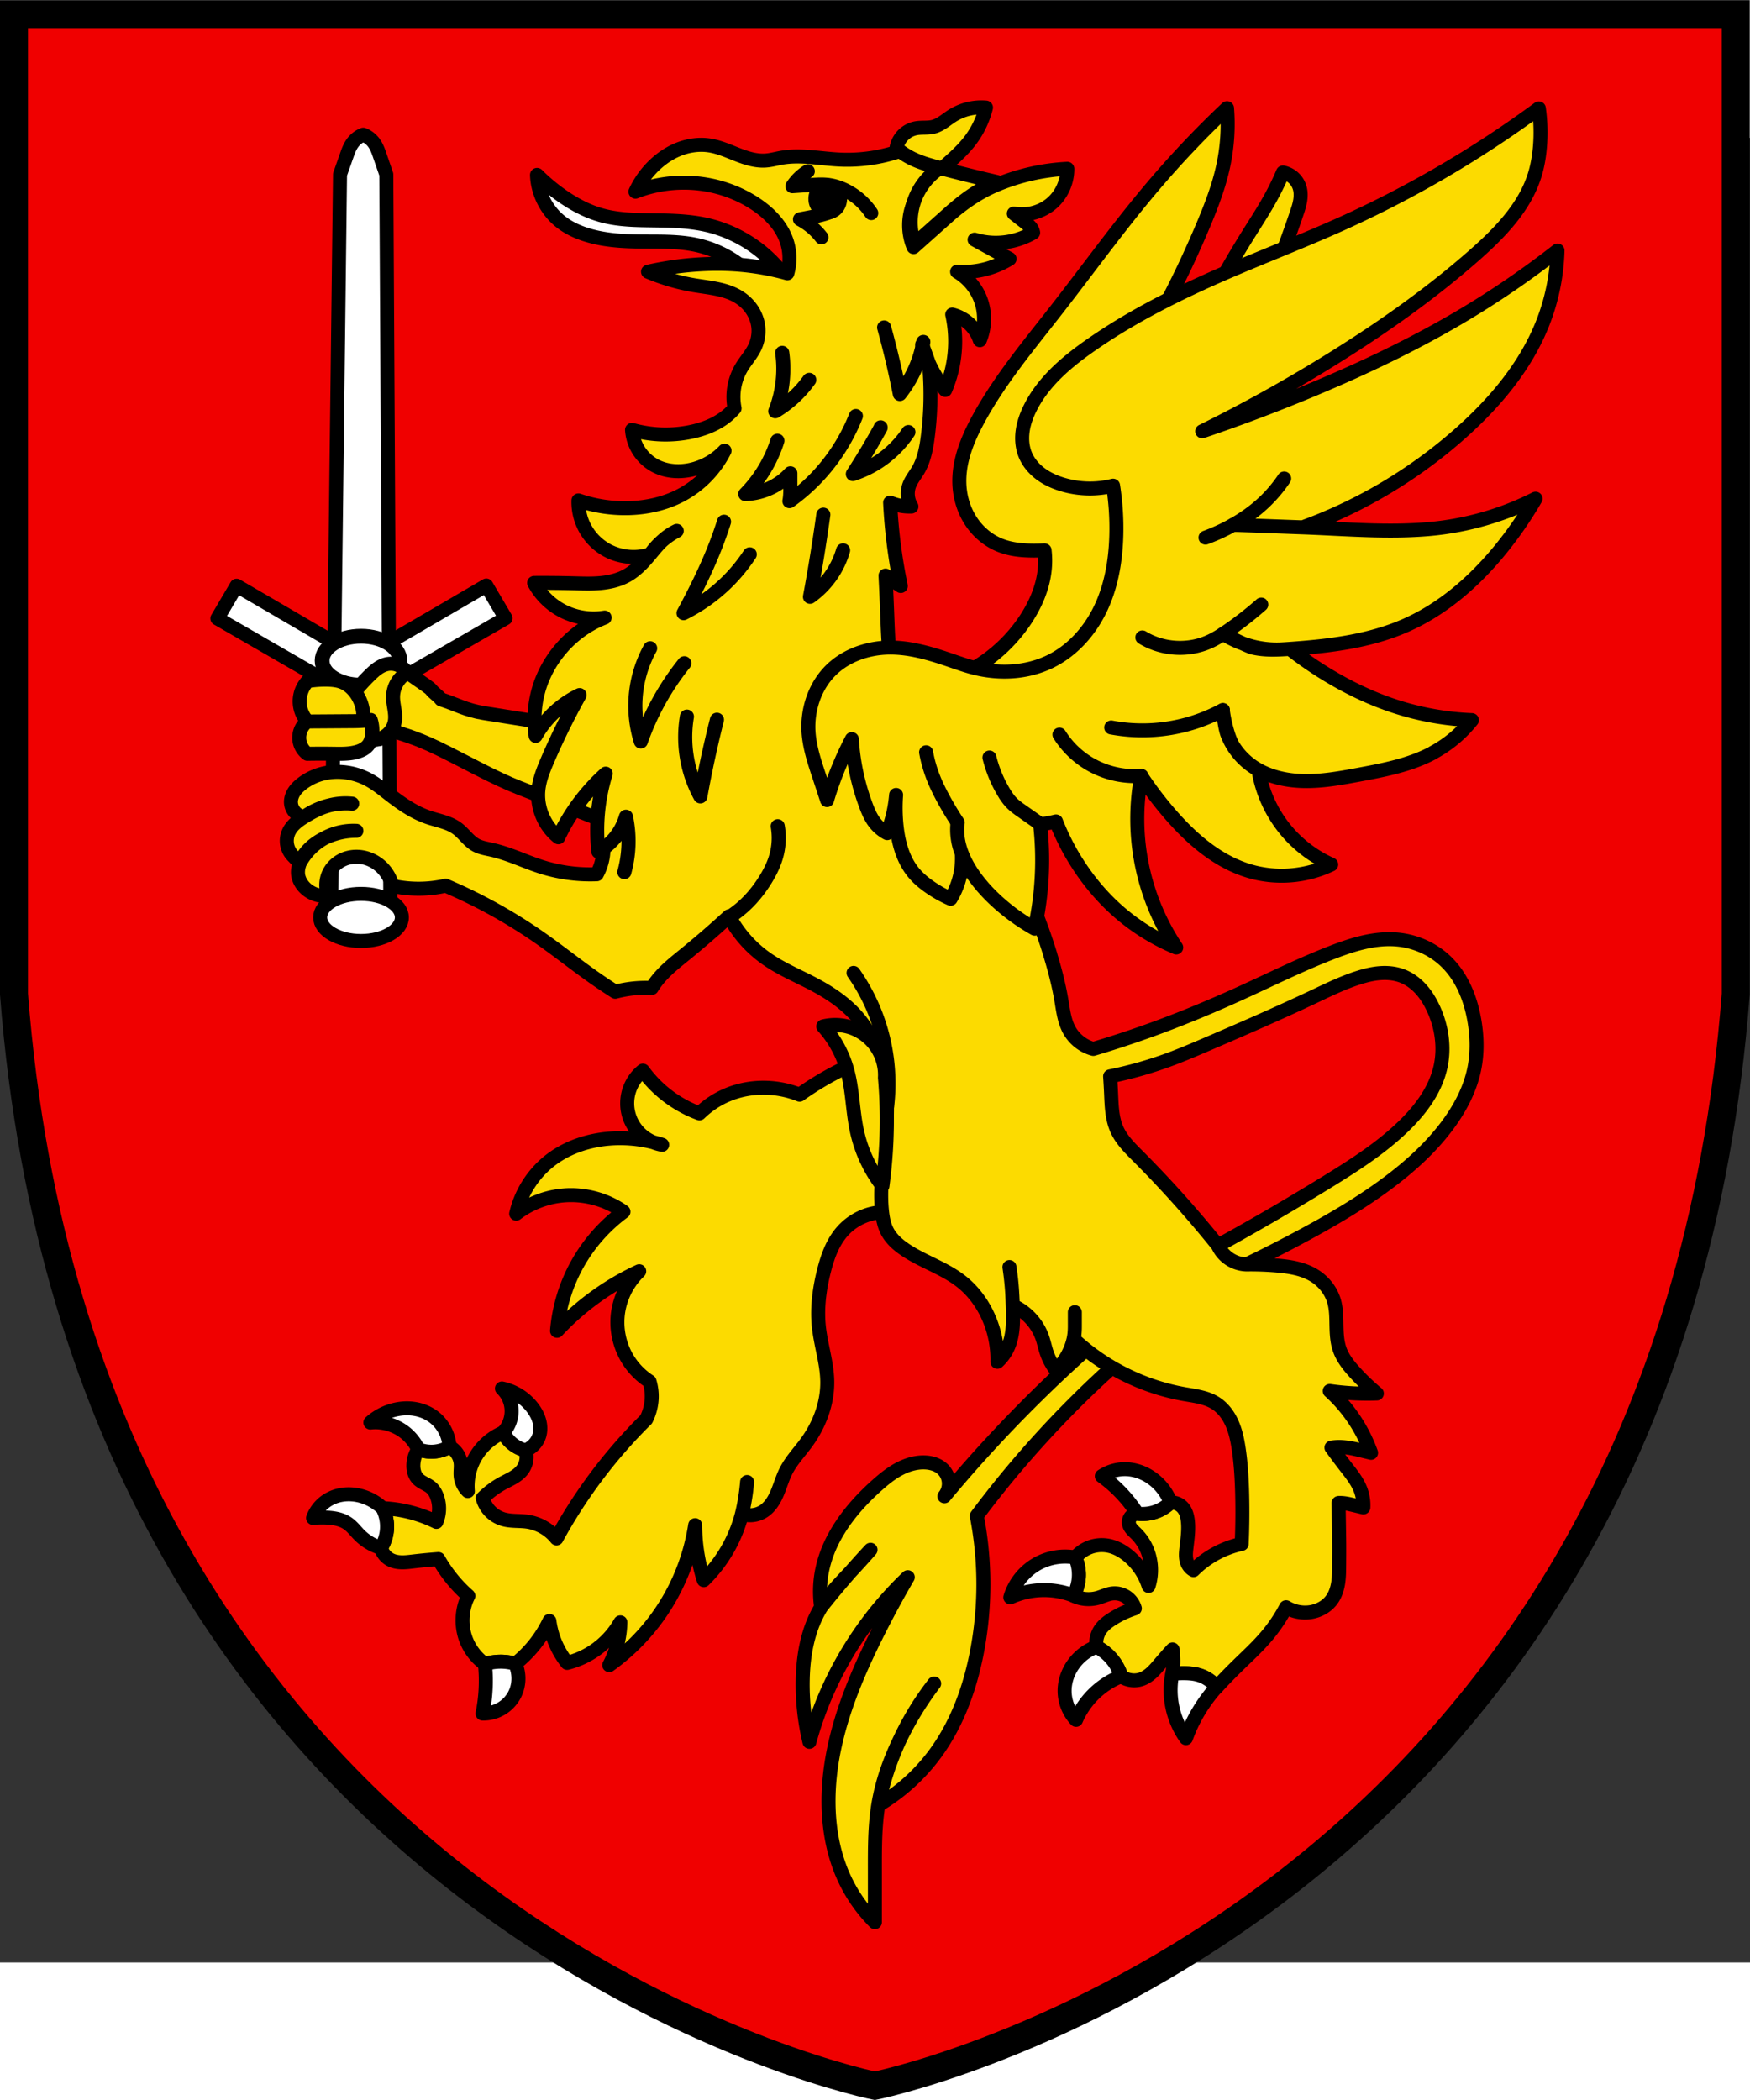 <svg xmlns="http://www.w3.org/2000/svg" xml:space="preserve" width="500" height="600.1" viewBox="-2.5 -2.5 501.7 523.1"><rect x="-2.5" y="-2.5" width="501.7" height="523.1" fill="#333333" stroke="none"/><g stroke="#000"><path fill="#f00000" stroke-width="8.027" d="M1.513-37.97v280.9c20.07 260.9 236.8 311 246.8 313 10.03-2.007 226.8-52.17 246.8-313v-280.9z"/><g stroke-linecap="round" stroke-linejoin="round"><g fill="#fff" transform="translate(0 -2.007)"><g stroke-width="4.014"><path d="M109.4 218.4 108.253 10l-1.963-5.698c-.415-1.204-.875-2.413-1.64-3.43s-1.817-1.826-3.011-2.267A6.848 6.848 0 0 0 98.642.883c-.766 1.016-1.232 2.22-1.655 3.42L94.982 10l-2.506 208.4m.888-74.14-28.02-16.35-5.522 9.374 33.39 19.28"/><path d="m108.9 144.2 28.02-16.35 5.522 9.374-33.39 19.28"/><ellipse cx="101" cy="223" rx="11.71" ry="6.752"/></g><ellipse cx="101" cy="149.4" stroke-width="4.242" rx="11.15" ry="7.022"/></g><g stroke-width="4.014"><g fill="#fcdb00"><path d="M111.8 148.7c1.568 1.792 8.642 6.062 9.311 6.993.669.93 2.16 1.862 2.828 2.793 4.059 1.3 7.302 3.14 12.18 3.9 4.873.76 13.6 2.205 14.62 2.28 1.02.076 5.325-6.256 6.345-6.18l7.268-6.548 11.57 21.71-7.103 18.98-22.43-8.783c-7.478-2.927-15.42-7.486-23.12-11.23s-10.8-4.073-15.01-5.837"/><path d="M103.89 170a6.357 6.357 0 0 0 4.426-1.266 6.358 6.358 0 0 0 2.377-3.943c.205-1.205.054-2.44-.135-3.647-.19-1.208-.419-2.42-.37-3.642a8.09 8.09 0 0 1 1.161-3.85 8.09 8.09 0 0 1 2.878-2.808 5.52 5.52 0 0 0-2.42-2.107 5.52 5.52 0 0 0-3.185-.391c-.971.171-1.882.604-2.7 1.156-.818.551-1.549 1.221-2.257 1.908a53.804 53.804 0 0 0-4.47 4.904"/><path d="M101.6 164.6a11.38 11.38 0 0 0-2.392-8.312c-.878-1.096-1.977-2.035-3.258-2.61-1.454-.653-3.079-.817-4.672-.847a30.48 30.48 0 0 0-5.56.406 8.573 8.573 0 0 0-2.294 5.26 8.602 8.602 0 0 0 2.206 6.295"/><path d="M93.025 174.07c2.372.035 4.793.1 7.058-.607 1.058-.33 2.09-.845 2.823-1.676.845-.958 1.218-2.254 1.323-3.528a10.101 10.101 0 0 0-.441-3.88c-1.719.275-3.464.34-5.204.352l-12.966.088c-.81.6-1.456 1.415-1.857 2.339s-.552 1.953-.437 2.953a5.84 5.84 0 0 0 2.293 3.97c2.47-.044 4.94-.047 7.408-.011z"/></g><path fill="none" d="M103.9 170a7.992 7.992 0 0 0 3.392-.398 8.004 8.004 0 0 0 3.347-2.233"/><path fill="#fcdb00" d="M240.2 263.9a89.11 89.11 0 0 0-13.46 7.911 28.18 28.18 0 0 0-8.856-1.957c-3.996-.222-8.048.425-11.75 1.957a25.64 25.64 0 0 0-8.11 5.364 35.07 35.07 0 0 1-11.03-6.57 35.01 35.01 0 0 1-5.193-5.703 12.13 12.13 0 0 0-3.697 5.076 12.13 12.13 0 0 0-.644 6.246 12.15 12.15 0 0 0 3.34 6.563 12.15 12.15 0 0 0 6.534 3.396 39.18 39.18 0 0 0-14.19-1.844c-6.361.349-12.72 2.331-17.78 6.207-4.932 3.781-8.489 9.32-9.875 15.38a26.14 26.14 0 0 1 13.4-5.22c6.09-.555 12.36 1.127 17.35 4.656a47.47 47.47 0 0 0-12.7 14.11 47.51 47.51 0 0 0-6.349 20.03 75.92 75.92 0 0 1 11.43-10.02 75.86 75.86 0 0 1 12.13-7.054c-3.605 3.455-5.864 8.28-6.207 13.26-.319 4.624 1.008 9.347 3.7 13.12a20.16 20.16 0 0 0 5.47 5.22c.503 1.65.71 3.391.607 5.114a14.61 14.61 0 0 1-1.563 5.749 146.5 146.5 0 0 0-25.71 34.14 13.17 13.17 0 0 0-8.323-4.797c-2.297-.335-4.684-.059-6.913-.705a8.656 8.656 0 0 1-3.762-2.253 8.656 8.656 0 0 1-2.164-3.813 24.78 24.78 0 0 1 5.644-4.233c1.034-.565 2.108-1.057 3.12-1.662s1.97-1.336 2.664-2.288c1.135-1.558 1.461-3.675.846-5.502a9.75 9.75 0 0 1-3.242-1.482 9.771 9.771 0 0 1-3.13-3.66 16.88 16.88 0 0 0-8.655 8.31 16.79 16.79 0 0 0-1.516 8.51 7.005 7.005 0 0 1-2.068-4.445c-.09-1.23.146-2.47 0-3.693-.228-1.916-1.454-3.685-3.167-4.572a10.24 10.24 0 0 1-4.572 1.407 10.23 10.23 0 0 1-4.396-.704 8.736 8.736 0 0 0-1.407 4.6 6.687 6.687 0 0 0 .274 2.091c.21.674.556 1.311 1.045 1.82.538.56 1.227.948 1.91 1.316.685.367 1.384.729 1.958 1.251.68.618 1.153 1.434 1.495 2.286a9.864 9.864 0 0 1-.088 7.474 38.46 38.46 0 0 0-15.38-3.918 11.64 11.64 0 0 1 1.098 7.182 11.58 11.58 0 0 1-1.596 4.19 5.423 5.423 0 0 0 2.693 3.392c.976.512 2.09.71 3.192.737 1.1.027 2.199-.11 3.293-.238 2.422-.283 4.85-.516 7.282-.698a40.86 40.86 0 0 0 8.58 10.57c-2.09 4.109-2.204 9.17-.3 13.37a15.51 15.51 0 0 0 5.087 6.185 14.86 14.86 0 0 1 8.68-.1 34.9 34.9 0 0 0 9.776-12.27c.318 2.41.997 4.772 2.006 6.983a24.57 24.57 0 0 0 3.081 5.037 24.48 24.48 0 0 0 7.083-3.042 24.54 24.54 0 0 0 8.18-8.58 27.35 27.35 0 0 1-3.192 12.27 60.84 60.84 0 0 0 14.19-14.28 60.97 60.97 0 0 0 10.44-25.85 52.46 52.46 0 0 0 2.466 15.76 40.89 40.89 0 0 0 10.94-18.98c.368-1.44.657-2.9.894-4.367.256-1.586.451-3.182.586-4.783a58.01 58.01 0 0 1-1.48 9.15 7.254 7.254 0 0 0 6.11-.713c1.907-1.198 3.14-3.226 4.02-5.3.88-2.073 1.48-4.266 2.497-6.276 1.528-3.02 3.925-5.495 5.917-8.232 3.682-5.057 6.013-11.21 5.923-17.47-.078-5.334-1.872-10.49-2.42-15.8-.544-5.289.162-10.64 1.452-15.8 1.031-4.123 2.502-8.27 5.321-11.45 2.864-3.232 7.052-5.252 11.36-5.483"/><path fill="#fff" d="M144.9 372.3a9.749 9.749 0 0 0 3.243 1.482 6.656 6.656 0 0 0 3.972-4.24c.413-1.367.366-2.851-.015-4.227-.38-1.376-1.085-2.65-1.95-3.784a14.87 14.87 0 0 0-8.751-5.493c1.212 1.16 2.09 2.666 2.5 4.294s.351 3.369-.166 4.965a9.015 9.015 0 0 1-1.963 3.342 9.772 9.772 0 0 0 3.13 3.66zm-34.45-10.1c1.94-.493 3.98-.619 5.955-.294 1.975.324 3.882 1.104 5.475 2.316 2.638 2.009 4.325 5.217 4.484 8.529a10.24 10.24 0 0 1-4.572 1.406 10.23 10.23 0 0 1-4.396-.703 13.58 13.58 0 0 0-2.902-4.003c-2.846-2.705-6.91-4.076-10.81-3.646a16.17 16.17 0 0 1 6.77-3.605zm-2.15 35.35a11.58 11.58 0 0 1-1.596 4.19 14.57 14.57 0 0 1-6.085-3.62c-1.13-1.126-2.086-2.447-3.392-3.363-1.694-1.189-3.82-1.582-5.886-1.696a25.78 25.78 0 0 0-4.09.1 10.27 10.27 0 0 1 3.691-4.8c1.392-.981 3.025-1.603 4.71-1.856 1.683-.253 3.414-.14 5.066.271a14.39 14.39 0 0 1 6.485 3.591 11.64 11.64 0 0 1 1.097 7.183zm36.71 46.29c-.865 1.657-2.203 3.064-3.816 4.01s-3.493 1.43-5.362 1.377a46.97 46.97 0 0 0 .699-14.17 14.86 14.86 0 0 1 8.679-.1c1.295 2.78 1.219 6.16-.2 8.879z"/><g fill="#fcdb00"><path d="M354.8 320.5a298 298 0 0 0-52.78 43.3 297.8 297.8 0 0 0-24.49 28.76 102.7 102.7 0 0 1-.033 39.41c-2.001 10.16-5.619 20.12-11.7 28.5a55.26 55.26 0 0 1-16.52 15.04 83.92 83.92 0 0 1 6.308-19.06 83.91 83.91 0 0 1 9.722-15.83 94.91 94.91 0 0 0-9.722 15.83c-2.937 6.041-5.239 12.43-6.308 19.06-1.035 6.418-.957 12.96-.957 19.46v14.07a43.72 43.72 0 0 1-8.087-11.16c-5.94-11.73-6.278-25.66-3.598-38.53 2.415-11.6 7.125-22.6 12.44-33.19a296.4 296.4 0 0 1 8.668-16.02 102.8 102.8 0 0 0-23.75 34.37 102.4 102.4 0 0 0-4.437 12.83 70.13 70.13 0 0 1-1.92-17.99c.168-7.18 1.515-14.51 5.278-20.63 2.295-3.73 5.401-6.88 8.396-10.08a246 246 0 0 0 5.757-6.362 266 266 0 0 0-14.15 16.44 30.58 30.58 0 0 1 .12-9.715c1.738-9.988 8.34-18.5 15.91-25.24 1.944-1.733 3.982-3.39 6.278-4.617 2.297-1.228 4.88-2.013 7.483-1.901 1.843.079 3.73.649 5.06 1.927a5.815 5.815 0 0 1 1.755 3.79 5.815 5.815 0 0 1-1.272 3.98 396.2 396.2 0 0 1 26.48-28.79 396.2 396.2 0 0 1 51.93-43.08"/><path fill="#fff" stroke-width="4.041" d="M209.4 33.82a31.74 31.74 0 0 0-12.18-5.588c-5.296-1.165-10.78-.951-16.2-1.01-5.147-.057-10.35-.376-15.27-1.897-2.722-.842-5.354-2.062-7.583-3.838-4.018-3.202-6.533-8.216-6.699-13.35a53.5 53.5 0 0 0 6.952 5.854c3.585 2.532 7.518 4.633 11.75 5.775 4.835 1.302 9.908 1.322 14.91 1.39 5 .067 10.04.195 14.92 1.293 7.948 1.788 15.28 6.204 20.58 12.39"/><path d="M298.6 231.7c1.314 4.304 2.446 8.67 3.194 13.11.496 2.94.85 5.992 2.313 8.591a11.24 11.24 0 0 0 6.83 5.287 300.9 300.9 0 0 0 17.86-5.923c8.391-3.077 16.64-6.528 24.78-10.24 8.59-3.914 17.06-8.118 25.87-11.52 6.073-2.344 12.52-4.326 18.99-3.641 5.202.55 10.22 2.882 13.91 6.58 4.438 4.44 6.825 10.59 7.865 16.78.743 4.426.854 8.986 0 13.39-1.178 6.07-4.157 11.68-7.865 16.63-4.717 6.296-10.62 11.63-16.92 16.34-7.771 5.807-16.18 10.72-24.72 15.3a409.6 409.6 0 0 1-15.89 8.094 9.35 9.35 0 0 1-6.293-2.74 9.268 9.268 0 0 1-1.85-2.692 745.8 745.8 0 0 0 31.53-18.37c7.677-4.729 15.33-9.644 21.79-15.93 4.798-4.67 8.995-10.28 10.46-16.82 1.264-5.633.379-11.65-2.06-16.88-.928-1.988-2.08-3.885-3.557-5.508-1.475-1.623-3.284-2.968-5.333-3.752-2.031-.777-4.25-.986-6.418-.818-2.168.167-4.293.702-6.361 1.374-4.344 1.41-8.464 3.42-12.59 5.37-10.02 4.733-20.19 9.145-30.37 13.52-3.727 1.6-7.459 3.198-11.27 4.594a114.5 114.5 0 0 1-16.74 4.726c.112 1.656.205 3.314.279 4.973.155 3.521.248 7.157 1.71 10.36 1.33 2.92 3.68 5.229 5.947 7.5a321.2 321.2 0 0 1 22.98 25.66 9.27 9.27 0 0 0 1.85 2.692 9.35 9.35 0 0 0 6.294 2.74c2.873-.04 5.749.061 8.613.3 3.8.316 7.708.922 10.94 2.949 2.664 1.671 4.74 4.304 5.604 7.328.493 1.726.595 3.538.64 5.332.07 2.88.015 5.834.986 8.546.885 2.471 2.565 4.572 4.333 6.511a64.62 64.62 0 0 0 6.29 6.029 75.5 75.5 0 0 1-13.51-.72 44.05 44.05 0 0 1 11.85 17.73l-3.892-.935c-2.444-.587-4.981-.977-7.46-.563a205.3 205.3 0 0 0 4.273 5.706c1.522 1.961 3.102 3.932 4.017 6.24.654 1.65.948 3.441.855 5.214l-3.59-.855c-1.15-.274-2.325-.483-3.505-.427l.158 10.16c.038 2.47.018 4.941 0 7.412-.013 1.772-.006 3.552-.276 5.304-.27 1.75-.834 3.489-1.888 4.913-1.423 1.922-3.685 3.147-6.05 3.506a10.59 10.59 0 0 1-7.011-1.403 45.46 45.46 0 0 1-5.398 8.069c-2.636 3.15-5.684 5.925-8.618 8.8a166.1 166.1 0 0 0-5.867 6.05 10.3 10.3 0 0 0-5.283-3.504c-1.254-.347-2.563-.452-3.865-.468a29.14 29.14 0 0 0-3.572.175 23.56 23.56 0 0 0 .058-7.027 137.9 137.9 0 0 0-3.512 3.978c-.778.916-1.547 1.846-2.43 2.661s-1.895 1.517-3.034 1.903c-1.894.641-4.088.32-5.72-.836a14.31 14.31 0 0 0-2.812-5.073 14.3 14.3 0 0 0-4.284-3.376 6.944 6.944 0 0 1 .996-4.782c.866-1.355 2.178-2.363 3.536-3.224a28.04 28.04 0 0 1 6.449-3.017 6.053 6.053 0 0 0-2.485-3.348 6.052 6.052 0 0 0-4.068-.916c-1.404.189-2.692.866-4.056 1.248a9.97 9.97 0 0 1-6.97-.624 12.28 12.28 0 0 0 1.56-5.72 12.244 12.244 0 0 0-1.04-5.201 9.879 9.879 0 0 1 4.135-2.956 9.879 9.879 0 0 1 5.058-.494c2.217.368 4.255 1.492 5.987 2.924a18.5 18.5 0 0 1 5.824 8.653 15.07 15.07 0 0 0-.46-10.39 14.37 14.37 0 0 0-3.07-4.573c-.432-.43-.893-.833-1.284-1.3-.392-.466-.716-1.008-.817-1.61a2.462 2.462 0 0 1 .55-1.98 2.462 2.462 0 0 1 1.874-.847c2 .26 4.07-.021 5.927-.808a11.46 11.46 0 0 0 3.607-2.424 4.4 4.4 0 0 1 3.393 1.374c.983 1.054 1.38 2.527 1.535 3.96.277 2.553-.104 5.124-.404 7.674-.096.821-.184 1.647-.142 2.472.042.826.22 1.657.627 2.376a4.07 4.07 0 0 0 1.535 1.535 28.24 28.24 0 0 1 6.787-4.96 28.23 28.23 0 0 1 7.03-2.554c.213-4.74.26-9.488.144-14.23-.107-4.33-.352-8.661-.986-12.94-.373-2.515-.887-5.033-1.911-7.36-1.025-2.327-2.599-4.468-4.746-5.83-2.654-1.684-5.903-2.04-8.999-2.589-11.78-2.089-22.92-7.638-31.68-15.78.291-1.187.351-2.418.351-3.64v-4.059 4.058c0 1.223-.086 2.448-.352 3.641a17.87 17.87 0 0 1-5.015 8.926 17.05 17.05 0 0 1-2.688-4.984c-.491-1.448-.786-2.956-1.293-4.398-1.417-4.025-4.55-7.414-8.452-9.141a87.27 87.27 0 0 0-.948-11.04c.37 2.372.63 4.762.776 7.158.079 1.293.125 2.587.172 3.88.155 4.186.289 8.57-1.552 12.33a12.69 12.69 0 0 1-2.846 3.794 30 30 0 0 0-2.834-13.4c-1.735-3.687-4.25-7.028-7.439-9.563-4.822-3.834-10.93-5.677-16.06-9.092-2.126-1.416-4.122-3.158-5.289-5.43-.86-1.676-1.228-3.56-1.44-5.432-.593-5.214-.055-10.48.472-15.7.793-7.86 1.558-15.85.118-23.61-1.15-6.206-3.758-12.21-7.95-16.93-3.33-3.748-7.56-6.597-11.98-8.957-4.639-2.475-9.562-4.47-13.86-7.494a34.63 34.63 0 0 1-10.67-12.12 276.7 276.7 0 0 1-12.65 10.95c-2.821 2.297-5.716 4.565-7.973 7.419a22.9 22.9 0 0 0-1.529 2.184 34.19 34.19 0 0 0-10.47 1.087 159.2 159.2 0 0 1-6.49-4.353c-5.05-3.571-9.89-7.434-14.96-10.98a148.5 148.5 0 0 0-27.18-15.07 35.31 35.31 0 0 1-15.28.055 11.26 11.26 0 0 0-2.443-4.696c-1.731-1.98-4.2-3.326-6.815-3.603-1.697-.18-3.447.086-4.99.816-1.542.73-2.869 1.926-3.705 3.413-1.166 2.076-1.314 4.693-.391 6.887-2.509.346-5.16-.592-6.893-2.44-.982-1.046-1.68-2.39-1.802-3.82-.089-1.05.132-2.108.505-3.093 1.21-3.203 3.973-5.625 7.043-7.141a20.51 20.51 0 0 1 9.183-2.111 17.51 17.51 0 0 0-9.183 2.11 17.52 17.52 0 0 0-7.043 7.142l-1.936-2.035a6.168 6.168 0 0 1-1.697-3.261 6.169 6.169 0 0 1 .476-3.645c.436-.939 1.106-1.755 1.871-2.452.765-.696 1.626-1.279 2.503-1.829 2.3-1.443 4.756-2.687 7.388-3.354a18.43 18.43 0 0 1 6.428-.463 20.7 20.7 0 0 0-6.428.463 20.73 20.73 0 0 0-7.388 3.354 4.396 4.396 0 0 1-2.63-1.394 4.396 4.396 0 0 1-1.119-2.759c-.039-1.07.324-2.131.9-3.034.578-.902 1.362-1.657 2.207-2.315a16.23 16.23 0 0 1 5.302-2.72c4.622-1.386 9.776-.696 14 1.632 2.152 1.185 4.059 2.758 6 4.262 3.368 2.607 6.938 5.058 10.97 6.435 2.801.957 5.862 1.418 8.247 3.172.978.72 1.797 1.627 2.64 2.5.843.872 1.731 1.727 2.798 2.304 1.363.737 2.93.976 4.441 1.314 2.572.574 5.062 1.46 7.523 2.402 2.196.84 4.377 1.728 6.616 2.447a46.41 46.41 0 0 0 16.04 2.175 15.51 15.51 0 0 0 1.918-7.405l-1.464.937a55.21 55.21 0 0 1 2.103-22.38 57.82 57.82 0 0 0-13.57 18.24c-3.992-3.162-6.23-8.41-5.746-13.48.278-2.923 1.386-5.697 2.54-8.397a200.8 200.8 0 0 1 9.282-18.89 28.67 28.67 0 0 0-8.084 5.745 28.64 28.64 0 0 0-4.512 5.967 31.48 31.48 0 0 1 .442-11.6c2.278-9.992 9.77-18.64 19.34-22.32a19.5 19.5 0 0 1-12.26-2.007 19.47 19.47 0 0 1-7.955-7.937c3.793-.027 7.588.01 11.38.11 2.56.068 5.128.165 7.677-.072 2.55-.238 5.1-.823 7.35-2.045 2.718-1.475 4.868-3.797 6.85-6.17 1.139-1.36 2.245-2.759 3.55-3.961a16.98 16.98 0 0 1 4.075-2.778 21.28 21.28 0 0 0-7.624 6.74c-4.218 1.352-9.003.815-12.82-1.437-2.412-1.425-4.433-3.506-5.785-5.96s-2.033-5.272-1.95-8.072a41.16 41.16 0 0 0 14.36 2.21c5.162-.131 10.34-1.262 14.92-3.647a29.32 29.32 0 0 0 12.6-12.82 19.05 19.05 0 0 1-8.95 5.304c-3.544.93-7.45.778-10.72-.884a12.65 12.65 0 0 1-4.8-4.287 12.65 12.65 0 0 1-2.05-6.1 35.55 35.55 0 0 0 17.02.553c3.53-.754 6.993-2.081 9.834-4.31a17.98 17.98 0 0 0 2.541-2.43 16.53 16.53 0 0 1 2.007-11.7c1.185-1.972 2.785-3.691 3.778-5.767.89-1.86 1.256-3.972 1.003-6.017-.218-1.762-.89-3.46-1.898-4.922s-2.348-2.687-3.87-3.603c-3.724-2.242-8.248-2.54-12.54-3.26a58.84 58.84 0 0 1-13.29-3.886 91.1 91.1 0 0 1 13.29-2.007c4.275-.326 8.575-.349 12.85 0a73.96 73.96 0 0 1 13.8 2.46 15.58 15.58 0 0 0-.27-9.466c-1.52-4.296-4.879-7.73-8.656-10.28-4.067-2.744-8.708-4.615-13.52-5.545a38.53 38.53 0 0 0-21.1 1.893 25.16 25.16 0 0 1 5.545-7.709c2.088-1.971 4.53-3.587 7.22-4.593 2.69-1.005 5.63-1.388 8.468-.952 2.76.424 5.338 1.594 7.938 2.61 2.6 1.017 5.34 1.904 8.126 1.718 1.564-.104 3.084-.543 4.628-.811 5.526-.959 11.17.296 16.77.54a46.65 46.65 0 0 0 16.04-2.113 7.033 7.033 0 0 1 1.606-4.47 7.032 7.032 0 0 1 4.099-2.402c1.618-.298 3.312-.018 4.91-.41 1.03-.25 1.974-.771 2.857-1.358.882-.587 1.717-1.245 2.611-1.813a15.63 15.63 0 0 1 9.673-2.352 26 26 0 0 1-4.502 9.411c-2.552 3.366-5.876 6.048-9.002 8.89-2.841 2.582-5.6 5.404-7.161 8.91-1.783 4.007-1.821 8.754-.103 12.79l9.75-8.696c4.096-3.653 8.628-6.85 13.68-9.002a60.37 60.37 0 0 1 20.66-4.748c.031 3.623-1.543 7.232-4.221 9.674-2.949 2.688-7.188 3.892-11.11 3.154l3.695 2.89c.428.334.851.683 1.18 1.115.328.433.56.94.657 1.474a21.28 21.28 0 0 1-7.1 2.59 21.31 21.31 0 0 1-9.688-.583l10.02 5.51a25.38 25.38 0 0 1-8.77 3.341c-2.064.37-4.174.483-6.265.334a15.82 15.82 0 0 1 6.515 7.434c1.623 3.847 1.623 8.348 0 12.2a11.31 11.31 0 0 0-4.01-5.513 11.26 11.26 0 0 0-3.9-1.837 35.54 35.54 0 0 1 0 15.39 35.43 35.43 0 0 1-2.008 6.229 36.19 36.19 0 0 1-6.617-13l1.968 5.426a93.95 93.95 0 0 1-.356 20.99c-.43 3.319-1.067 6.695-2.767 9.579-.857 1.455-1.98 2.775-2.554 4.363a7.098 7.098 0 0 0 .638 6.067 14.36 14.36 0 0 1-6.106-1.126 154 154 0 0 0 3.053 23.9l-4.377-2.977c.181 3.581.341 7.163.48 10.75.127 3.3.237 6.603.499 9.895 2.403 30.18 18.3 59.04 42.52 77.2a158.2 158.2 0 0 1 3.766 10.9z"/></g><g fill="none"><path stroke-width="4.041" d="M176.5 208a33.62 33.62 0 0 0 .454-15.87 16.7 16.7 0 0 1-3.27 6.145 16.68 16.68 0 0 1-4.574 3.786m81.86-150.2a258.1 258.1 0 0 1 4.5 19.07 33.36 33.36 0 0 0 6.734-14.92m-68.52 92.12a76.56 76.56 0 0 0-12.47 22.42 34.21 34.21 0 0 1-1.501-12.47 34.24 34.24 0 0 1 4.173-14.25m19.15 20.49a330.3 330.3 0 0 0-4.752 21.97 35.4 35.4 0 0 1-3.414-8.909 35.46 35.46 0 0 1-.446-13.96m10.64-55.87a115.7 115.7 0 0 1-2.955 8.213c-1.532 3.801-3.266 7.52-5.098 11.19a227.5 227.5 0 0 1-3.54 6.797 48.8 48.8 0 0 0 11.59-8.071 48.78 48.78 0 0 0 7.382-8.78m26.76-1.141a24.8 24.8 0 0 1-3.644 7.505 24.8 24.8 0 0 1-5.843 5.806 511.3 511.3 0 0 0 3.823-23.54m-13.17-21.2a38.37 38.37 0 0 1-9.204 15.29 18.46 18.46 0 0 0 6.503-1.429 18.47 18.47 0 0 0 6.42-4.518v4.463c0 1.174-.046 2.353-.272 3.505a54.55 54.55 0 0 0 7.69-6.651 54.67 54.67 0 0 0 11.36-17.74m-21.11-18.11a33.27 33.27 0 0 1 0 9.118 33.26 33.26 0 0 1-1.998 7.62 32.6 32.6 0 0 0 9.742-8.994m20.46 13.61v.097a209.6 209.6 0 0 1-7.956 13.29 30.29 30.29 0 0 0 6.545-3.008 30.37 30.37 0 0 0 9.367-9.023m-37.45 113a19.46 19.46 0 0 1-.421 8.555c-.665 2.386-1.783 4.626-3.086 6.733-1.613 2.61-3.523 5.043-5.75 7.153a31.22 31.22 0 0 1-4.722 3.68"/><path d="M242.2 236.9a55.18 55.18 0 0 1 6.113 11.3 55.4 55.4 0 0 1 3.529 26.89"/></g><path fill="#fff" d="M339.5 451.6a44.52 44.52 0 0 1 6.79-9.965 10.3 10.3 0 0 0-5.283-3.505c-1.254-.348-2.564-.452-3.865-.468a29.14 29.14 0 0 0-3.573.175 23.64 23.64 0 0 0-.468 4.138 23.82 23.82 0 0 0 4.392 14.31 44.46 44.46 0 0 1 2.007-4.685zm-35.52-14.37c-.768 1.621-1.22 3.397-1.269 5.19a12.25 12.25 0 0 0 3.276 8.619 23.61 23.61 0 0 1 4.737-7.056 23.63 23.63 0 0 1 8.204-5.46 14.31 14.31 0 0 0-2.812-5.073 14.3 14.3 0 0 0-4.283-3.376c-3.414 1.243-6.299 3.873-7.853 7.156zm-9.04-30.98a16.53 16.53 0 0 1 10.82-1.768 12.27 12.27 0 0 1 1.04 5.2 12.28 12.28 0 0 1-1.56 5.721 23.56 23.56 0 0 0-8.841-1.56 23.56 23.56 0 0 0-9.257 2.08c1.213-4.071 4.079-7.624 7.8-9.673zm32.41-24.76c-2.225-1.486-4.879-2.37-7.554-2.33-2.275.034-4.535.74-6.424 2.007a39.31 39.31 0 0 1 10.18 10.75 11.5 11.5 0 0 0 5.928-.808 11.46 11.46 0 0 0 3.606-2.424 15.25 15.25 0 0 0-5.736-7.191z"/></g><path fill="#fcdb00" stroke-width="4.041" d="M251.6 285.4a140.3 140.3 0 0 1-1.132 12.56 39.7 39.7 0 0 1-7.29-15.68c-1.272-5.825-1.22-11.9-2.836-17.64a31.42 31.42 0 0 0-6.815-12.4 14.37 14.37 0 0 1 6.815 0c3.21.787 6.125 2.728 8.091 5.385s2.967 6.013 2.78 9.313a140.3 140.3 0 0 1 .387 18.46zM254.64.6a21.45 21.45 0 0 0 4.198 2.762c2.567 1.286 5.36 2.042 8.136 2.77a609.4 609.4 0 0 0 16.27 4.027c-5.171 1.962-9.643 5.382-13.77 9.063l-9.814 8.754a18.76 18.76 0 0 1 .102-12.87 18.72 18.72 0 0 1 7.21-8.97"/><g stroke-width="4.014"><path fill="none" d="M229.09 7.074a14.252 14.252 0 0 0-4.416 4.29l5.866-.396c1.528-.103 3.068-.165 4.585.05 1.516.214 2.99.686 4.378 1.334a19.024 19.024 0 0 1 7.777 6.723"/><ellipse cx="234.8" cy="14.97" rx="3.539" ry="3.86"/><path fill="none" d="M233 26.02a18.91 18.91 0 0 0-6.16-5.178l3.812-.745c1.763-.345 3.52-.763 5.177-1.455"/></g></g><g stroke-width="4.014"><g fill="#fcdb00" stroke-linejoin="round"><path stroke-linecap="round" d="M332.5 43.78a299.5 299.5 0 0 0 9.927-21.22c2.338-5.555 4.518-11.21 5.774-17.11a57.19 57.19 0 0 0 1.069-16.46 276.6 276.6 0 0 0-20.74 21.81c-10.02 11.75-19.03 24.32-28.54 36.49-7.816 10-16.02 19.81-22.06 30.97-3.062 5.652-5.592 11.85-5.398 18.28.112 3.726 1.169 7.438 3.164 10.59s4.938 5.713 8.389 7.122c4.034 1.646 8.525 1.677 12.88 1.515a25.29 25.29 0 0 1 0 5.871c-.589 5.03-2.69 9.798-5.492 14.02a45.05 45.05 0 0 1-14.51 13.77 97.09 97.09 0 0 0 31.68 7.647 97.1 97.1 0 0 0 33.41-3.573m23.6-124.3a352.4 352.4 0 0 0 3.554-9.981c.41-1.207.814-2.422 1.025-3.68.211-1.256.223-2.566-.146-3.786a6.303 6.303 0 0 0-1.79-2.828 6.303 6.303 0 0 0-2.99-1.503 80.22 80.22 0 0 1-3.422 7.056c-2.041 3.733-4.375 7.297-6.629 10.9a292.8 292.8 0 0 0-6.45 10.84"/><path d="M408.3 173.8c-6.525 3.504-13.94 4.916-21.22 6.269-5.226.97-10.5 1.938-15.81 1.83s-10.74-1.366-15.05-4.482a19.886 19.886 0 0 1-6.882-8.974c-.57-1.503-1.094-5.258-1.286-6.854.354 2.906 1.485 7.885 3.044 10.36a19.877 19.877 0 0 0 7.183 6.772 36.222 36.222 0 0 0 7.837 17.22 36.223 36.223 0 0 0 13.02 9.888c-7.268 3.498-15.85 4.17-23.58 1.843-8.975-2.704-16.37-9.135-22.52-16.21a106.159 106.159 0 0 1-8.358-10.99 66.64 66.64 0 0 0-.418 22.04 66.784 66.784 0 0 0 10.44 27.1 60.168 60.168 0 0 1-16.42-10.18c-4.039-3.52-7.599-7.581-10.64-12a68.71 68.71 0 0 1-7.397-13.96 36.086 36.086 0 0 1-4.555.81 90.874 90.874 0 0 1-1.56 29.93 59.052 59.052 0 0 1-9.305-6.475c-2.372-2.014-4.587-4.22-6.546-6.638-2.075-2.56-3.87-5.376-5.043-8.455-.623-1.632-1.069-3.337-1.247-5.074a17.086 17.086 0 0 1 .02-3.685 18.134 18.134 0 0 0 1.227 8.759 22.246 22.246 0 0 1-1.028 8.273 22.211 22.211 0 0 1-2.17 4.728 35.235 35.235 0 0 1-6.288-3.569c-1.546-1.1-3.009-2.334-4.23-3.787-3.151-3.752-4.484-8.72-4.994-13.59a49.055 49.055 0 0 1-.126-8.818 38.426 38.426 0 0 1-2.561 10.95 11.06 11.06 0 0 1-3.577-3.025c-1.142-1.488-1.884-3.24-2.538-4.997a65.924 65.924 0 0 1-4.01-18.94 99.063 99.063 0 0 0-7.105 17.48c-.74-2.265-1.487-4.528-2.238-6.789-1.36-4.092-2.747-8.232-3.059-12.53-.48-6.631 1.831-13.54 6.64-18.13 4.319-4.123 10.37-6.172 16.34-6.267 5.916-.093 11.71 1.598 17.31 3.507 2.413.822 4.816 1.689 7.289 2.31 7.163 1.8 14.99 1.426 21.63-1.803 6.214-3.02 11.12-8.403 14.2-14.59 3.299-6.615 4.599-14.08 4.806-21.47a78.089 78.089 0 0 0-.925-14.37 27.509 27.509 0 0 1-14.51-.345c-2.272-.684-4.47-1.676-6.362-3.108s-3.47-3.322-4.345-5.527c-.836-2.106-1.009-4.442-.7-6.686.308-2.245 1.083-4.406 2.081-6.44 3.775-7.686 10.58-13.42 17.62-18.31 11.93-8.293 25.01-14.81 38.34-20.59 11.04-4.78 22.28-9.072 33.25-14.01a310.005 310.005 0 0 0 56.69-33.14c.523 3.706.623 7.472.297 11.2-.234 2.682-.69 5.352-1.492 7.923-2.9 9.29-10.05 16.58-17.35 23.01-12.08 10.63-25.24 19.98-38.86 28.55a433.282 433.282 0 0 1-39.11 21.88 480.38 480.38 0 0 0 34.33-13.08c14.07-5.983 27.88-12.65 41-20.5a256.703 256.703 0 0 0 26.54-18.24 61.22 61.22 0 0 1-4.359 21.1c-4.87 12.15-13.55 22.46-23.33 31.17a140.601 140.601 0 0 1-45.38 27.09l-19.9-.727 19.9.728c12.23.447 24.5 1.564 36.68.443a83.806 83.806 0 0 0 30.09-8.664c-2.542 4.386-5.38 8.6-8.487 12.6-7.719 9.947-17.32 18.72-28.85 23.77-10.36 4.538-21.81 5.896-33.09 6.693-3.554.25-7.173.445-10.64-.375-1.232-.292-7.396-3.29-8.49-3.928 5.14 3.23 10.89 4.685 16.4 4.468a68.554 68.554 0 0 0 2.733-.165 107.443 107.443 0 0 0 12.03 8.203c5.624 3.302 11.56 6.095 17.75 8.147a81.555 81.555 0 0 0 22.4 4.072 36.297 36.297 0 0 1-11.2 9.35z"/></g><path fill="none" stroke-linecap="round" d="M343.1 112.1a52.98 52.98 0 0 0 8.012-3.706c3.054-1.735 5.94-3.779 8.514-6.168a39.98 39.98 0 0 0 6.028-7.068m-6.564 36.15c-3 2.643-6.155 5.112-9.44 7.39-1.791 1.243-3.632 2.434-5.626 3.315-6.05 2.67-13.4 2.172-19.03-1.289m-.264 39.69c-5.652.436-11.44-1.086-16.14-4.247a25.52 25.52 0 0 1-7.36-7.593m46.86-7.05a48.52 48.52 0 0 1-10.2 4.105 48.67 48.67 0 0 1-21.82.909M263 173.654a39.07 39.07 0 0 0 2.092 7.331c.778 1.972 1.716 3.878 2.72 5.745a87.78 87.78 0 0 0 4.254 7.087m23.68.397-5.643-3.958c-.97-.68-1.922-1.396-2.733-2.26s-1.48-1.85-2.09-2.865a36.59 36.59 0 0 1-4.119-9.977"/></g></g></svg>